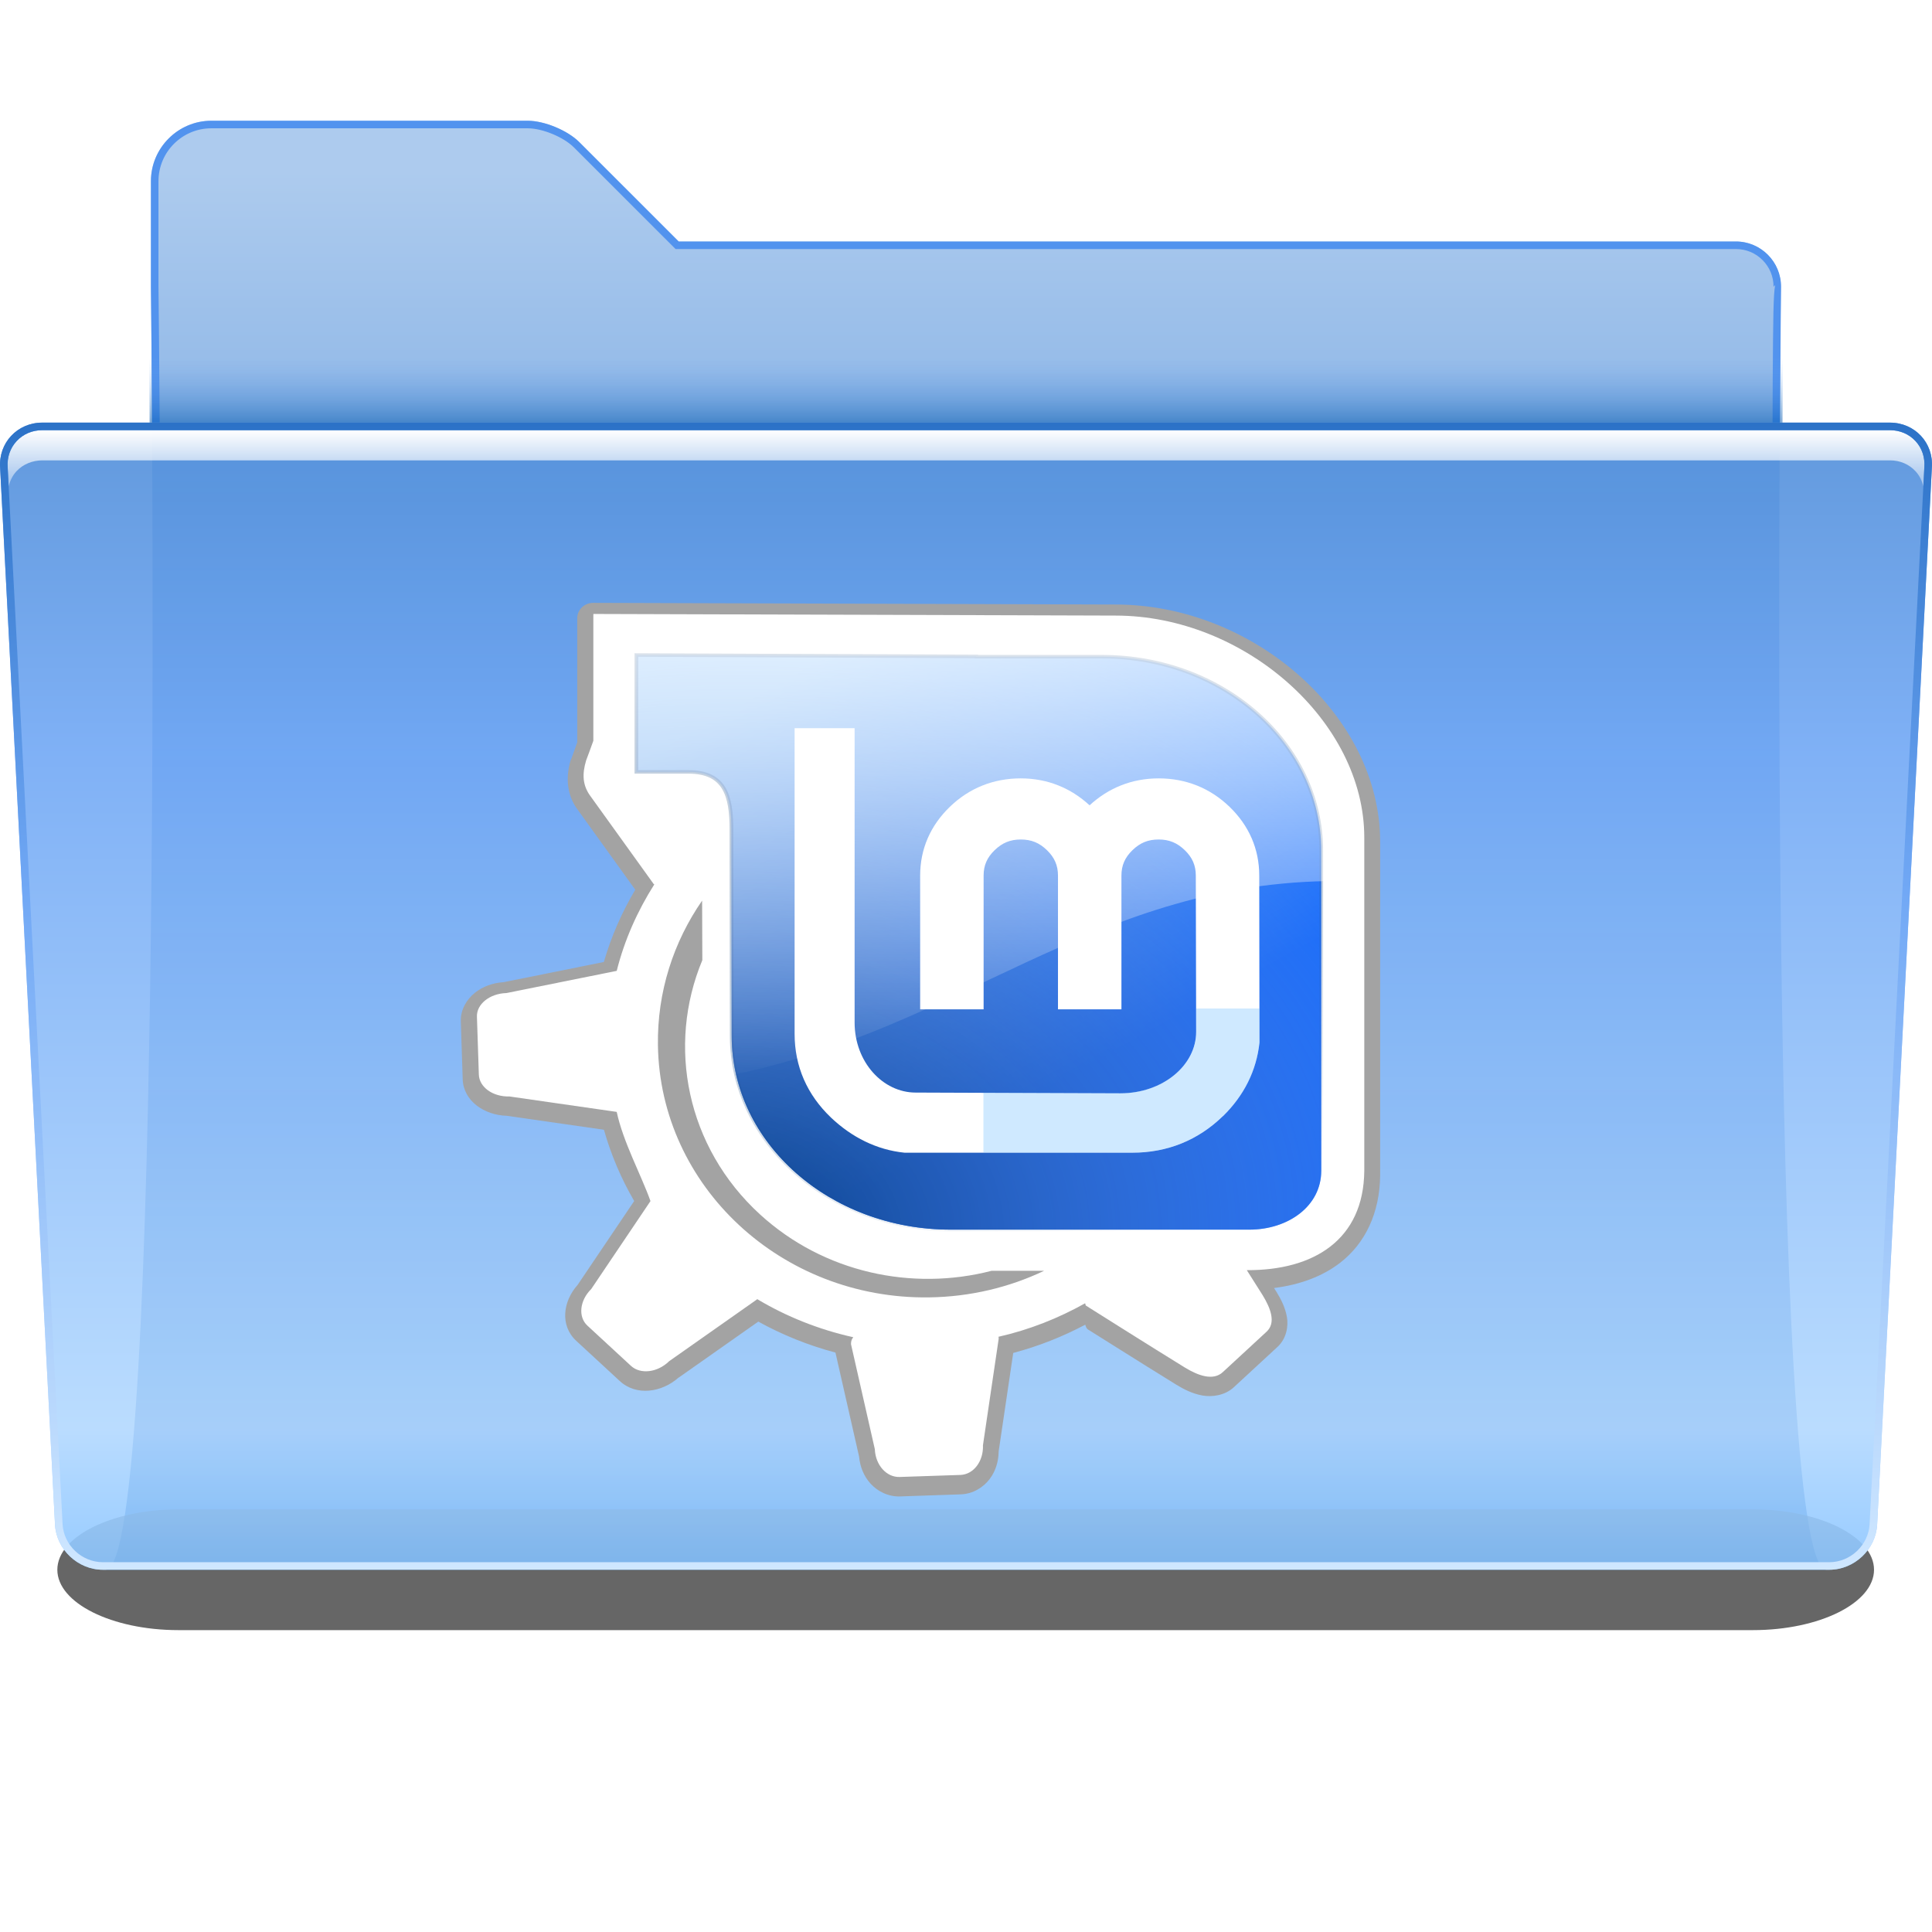 <?xml version="1.0" encoding="UTF-8" standalone="no"?>
<!-- Created with Inkscape (http://www.inkscape.org/) -->

<svg
   xmlns:dc="http://purl.org/dc/elements/1.1/"
   xmlns:cc="http://creativecommons.org/ns#"
   xmlns:rdf="http://www.w3.org/1999/02/22-rdf-syntax-ns#"
   xmlns:svg="http://www.w3.org/2000/svg"
   xmlns="http://www.w3.org/2000/svg"
   xmlns:xlink="http://www.w3.org/1999/xlink"
   xmlns:sodipodi="http://sodipodi.sourceforge.net/DTD/sodipodi-0.dtd"
   xmlns:inkscape="http://www.inkscape.org/namespaces/inkscape"
   height="128"
   id="svg2811"
   inkscape:export-filename="mail-folder-sent"
   inkscape:export-xdpi="45"
   inkscape:export-ydpi="45"
   inkscape:output_extension="org.inkscape.output.svgz.inkscape"
   inkscape:version="0.91 r13725"
   sodipodi:docname="folder_kde.svg"
   sodipodi:version="0.32"
   version="1.0"
   width="128">
  <defs
     id="defs2813">
    <linearGradient
       gradientTransform="matrix(1.003,0,0,1,-8.238,8)"
       gradientUnits="userSpaceOnUse"
       id="linearGradient3067"
       x1="122.744"
       x2="122.392"
       y1="96.722"
       y2="20.044">
      <stop
         id="stop3069"
         offset="0"
         style="stop-color:#88c4ff;stop-opacity:1;" />
      <stop
         id="stop3077"
         offset="0.131"
         style="stop-color:#b3d9ff;stop-opacity:1;" />
      <stop
         id="stop3071"
         offset="0.72"
         style="stop-color:#71A8F5" />
      <stop
         id="stop3073"
         offset="1"
         style="stop-color:#508ed9;stop-opacity:1;" />
    </linearGradient>
    <linearGradient
       id="linearGradient2822">
      <stop
         id="stop2824"
         offset="0"
         style="stop-color:#ffffff;stop-opacity:1;" />
      <stop
         id="stop2826"
         offset="1"
         style="stop-color:#ffffff;stop-opacity:0;" />
    </linearGradient>
    <linearGradient
       gradientTransform="matrix(1.003,0,0,1,-8.237,8)"
       gradientUnits="userSpaceOnUse"
       id="XMLID_9_"
       x1="71.999"
       x2="71.999"
       y1="14.258"
       y2="19.958">
      <stop
         id="stop46"
         offset="0.25"
         style="stop-color:#71a8f5;stop-opacity:0;" />
      <stop
         id="stop48"
         offset="1"
         style="stop-color:#0057ae;stop-opacity:1" />
    </linearGradient>
    <linearGradient
       gradientTransform="matrix(1.003,0,0,1,1.756,8)"
       gradientUnits="userSpaceOnUse"
       id="XMLID_8_"
       x1="72.001"
       x2="72.001"
       y1="96"
       y2="20">
      <stop
         id="stop35"
         offset="0"
         style="stop-color:#cfe7ff;stop-opacity:1;" />
      <stop
         id="stop37"
         offset="0.592"
         style="stop-color:#71A8F5" />
      <stop
         id="stop39"
         offset="1"
         style="stop-color:#2C72C7" />
    </linearGradient>
    <filter
       height="1.768"
       id="filter2807"
       inkscape:collect="always"
       width="1.051"
       x="-0.026"
       y="-0.384">
      <feGaussianBlur
         id="feGaussianBlur2809"
         inkscape:collect="always"
         stdDeviation="1.28" />
    </filter>
    <linearGradient
       gradientTransform="translate(-8,8)"
       gradientUnits="userSpaceOnUse"
       id="XMLID_6_"
       x1="72.001"
       x2="72.001"
       y1="96"
       y2="4.882812e-04">
      <stop
         id="stop7"
         offset="0"
         style="stop-color:#00479E" />
      <stop
         id="stop9"
         offset="0.077"
         style="stop-color:#2C72C7" />
      <stop
         id="stop11"
         offset="0.586"
         style="stop-color:#6ea1df;stop-opacity:1;" />
      <stop
         id="stop13"
         offset="0.965"
         style="stop-color:#adcbee;stop-opacity:1;" />
    </linearGradient>
    <linearGradient
       gradientTransform="translate(10,0)"
       gradientUnits="userSpaceOnUse"
       id="linearGradient2828"
       inkscape:collect="always"
       x1="22.414"
       x2="22.414"
       xlink:href="#linearGradient2822"
       y1="28.5"
       y2="34.473" />
    <linearGradient
       gradientTransform="matrix(1.003,0,0,1,-8.244,8)"
       gradientUnits="userSpaceOnUse"
       id="linearGradient2838"
       inkscape:collect="always"
       x1="72.001"
       x2="72.001"
       xlink:href="#XMLID_8_"
       y1="96"
       y2="20" />
    <clipPath
       clipPathUnits="userSpaceOnUse"
       id="clipPath2844">
      <path
         d="M 133.866,100.978 C 133.793,102.369 132.596,103.5 131.199,103.5 L 16.813,103.5 C 15.415,103.5 14.219,102.368 14.146,100.979 C 14.146,100.979 10.509,30.967 10.509,30.957 C 10.462,30.301 10.673,29.685 11.106,29.22 C 11.539,28.756 12.14,28.501 12.799,28.501 L 135.213,28.501 C 135.872,28.501 136.473,28.756 136.903,29.219 C 137.334,29.682 137.543,30.298 137.491,30.966 L 133.866,100.978 z"
         id="path2846"
         style="fill:#ff00bf" />
    </clipPath>
    <filter
       height="1.83"
       id="filter2848"
       inkscape:collect="always"
       width="1.025"
       x="-0.012"
       y="-0.415">
      <feGaussianBlur
         id="feGaussianBlur2850"
         inkscape:collect="always"
         stdDeviation="0.654" />
    </filter>
    <linearGradient
       gradientTransform="matrix(1.003,0,0,1,-8.238,8)"
       gradientUnits="userSpaceOnUse"
       id="linearGradient3109"
       inkscape:collect="always"
       x1="122.744"
       x2="122.744"
       xlink:href="#linearGradient3067"
       y1="96.722"
       y2="20" />
    <filter
       inkscape:collect="always"
       id="filter29117"
       color-interpolation-filters="sRGB">
      <feGaussianBlur
         inkscape:collect="always"
         stdDeviation="11.669"
         id="feGaussianBlur29119" />
    </filter>
    <linearGradient
       inkscape:collect="always"
       xlink:href="#linearGradient8936"
       id="linearGradient10052"
       gradientUnits="userSpaceOnUse"
       gradientTransform="matrix(0.856,0,0,0.856,14.001,-62.785)"
       x1="82.394"
       y1="349.618"
       x2="116.429"
       y2="408.571" />
    <linearGradient
       id="linearGradient8936">
      <stop
         style="stop-color:#86c7ff;stop-opacity:1;"
         offset="0"
         id="stop8938" />
      <stop
         style="stop-color:#0061ff;stop-opacity:1;"
         offset="1"
         id="stop8940" />
    </linearGradient>
    <linearGradient
       inkscape:collect="always"
       xlink:href="#linearGradient5184"
       id="linearGradient10054"
       gradientUnits="userSpaceOnUse"
       gradientTransform="matrix(0.27,0,0,0.27,-540.619,293.709)"
       x1="2384.996"
       y1="-205.21"
       x2="2466.516"
       y2="47.715" />
    <linearGradient
       inkscape:collect="always"
       id="linearGradient5184">
      <stop
         style="stop-color:#194b83;stop-opacity:0.551"
         offset="0"
         id="stop5186" />
      <stop
         style="stop-color:#194b83;stop-opacity:0;"
         offset="1"
         id="stop5188" />
    </linearGradient>
    <radialGradient
       inkscape:collect="always"
       xlink:href="#linearGradient4006"
       id="radialGradient10056"
       gradientUnits="userSpaceOnUse"
       gradientTransform="matrix(2.776,-0.329,0.255,2.155,-208.432,-346.394)"
       cx="70.137"
       cy="315.528"
       fx="70.137"
       fy="315.528"
       r="39.663" />
    <linearGradient
       inkscape:collect="always"
       id="linearGradient4006">
      <stop
         style="stop-color:#003980;stop-opacity:1"
         offset="0"
         id="stop4008" />
      <stop
         style="stop-color:#b2bcff;stop-opacity:0"
         offset="1"
         id="stop4010" />
    </linearGradient>
    <linearGradient
       inkscape:collect="always"
       id="linearGradient5103">
      <stop
         style="stop-color:#ffffff;stop-opacity:0.78"
         offset="0"
         id="stop5105" />
      <stop
         style="stop-color:#ffffff;stop-opacity:0"
         offset="1"
         id="stop5107" />
    </linearGradient>
    <linearGradient
       y2="314.694"
       x2="465.443"
       y1="234.585"
       x1="465.443"
       gradientTransform="matrix(0.723,0,0,0.723,-242.504,63.611)"
       gradientUnits="userSpaceOnUse"
       id="linearGradient3091"
       xlink:href="#linearGradient5103"
       inkscape:collect="always" />
  </defs>
  <sodipodi:namedview
     bordercolor="#666666"
     borderopacity="1.0"
     id="base"
     inkscape:current-layer="g2513"
     inkscape:cx="64"
     inkscape:cy="64.83252"
     inkscape:document-units="px"
     inkscape:pageopacity="0.0"
     inkscape:pageshadow="2"
     inkscape:showpageshadow="true"
     inkscape:window-height="732"
     inkscape:window-width="794"
     inkscape:window-x="944"
     inkscape:window-y="77"
     inkscape:zoom="2"
     pagecolor="#ffffff"
     showborder="true"
     showgrid="false"
     inkscape:window-maximized="0">
    <inkscape:grid
       id="GridFromPre046Settings"
       type="xygrid"
       originx="0px"
       originy="0px"
       spacingx="4px"
       spacingy="4px"
       color="#3f3fff"
       empcolor="#3f3fff"
       opacity="0.15"
       empopacity="0.38"
       empspacing="2"
       visible="true"
       enabled="true"
       snapvisiblegridlinesonly="true" />
  </sodipodi:namedview>
  <g
     id="layer1"
     inkscape:groupmode="layer"
     inkscape:label="Livello 1">
    <path
       d="M 117.983,19 C 117.992,17.35 116.65,16 115,16 L 44.961,16 L 38.375,9.414 C 37.597,8.636 36.061,8 34.961,8 L 14,8 C 11.8,8 10,9.8 10,12 L 10,19 C 10,19 11,104 7,104 L 121,104 C 117,104 117.983,19 117.983,19 z"
       id="path15"
       style="fill:url(#XMLID_6_)" />
    <g
       id="g17"
       style="opacity:0.6;filter:url(#filter2807)"
       transform="matrix(1.003,0,0,1,-8.237,8)">
      <path
         d="M 132,96 C 132,98.2 128.4,100 124,100 L 20,100 C 15.6,100 12,98.2 12,96 C 12,93.8 15.6,92 20,92 L 124,92 C 128.4,92 132,93.8 132,96 z"
         id="path19" />
    </g>
    <path
       d="M 124.366,101.004 C 124.28,102.652 122.854,104 121.198,104 L 6.813,104 C 5.157,104 3.732,102.652 3.644,101.004 L 0.008,30.992 C -0.112,29.347 1.144,28 2.799,28 L 125.212,28 C 126.867,28 128.118,29.346 127.991,30.991 L 124.366,101.004 z"
       id="path30"
       style="opacity:0.9;fill:url(#linearGradient3109);fill-opacity:1" />
    <path
       d="M 10.58,28 C 10.551,23.609 10.516,20.392 10.5,19 L 10.5,12 C 10.5,10.07 12.07,8.5 14.001,8.5 L 34.965,8.5 C 35.937,8.5 37.339,9.081 38.026,9.768 L 44.759,16.5 L 115.016,16.5 C 115.681,16.5 116.305,16.76 116.776,17.233 C 117.247,17.706 117.505,18.333 117.501,18.997 C 117.501,18.997 117.573,18.925 117.61,18.888 C 117.488,19.495 117.475,21.062 117.447,25.161 L 117.437,28 L 117.929,28 C 117.96,22.468 118,19 118,19 C 118.009,17.35 116.667,16 115.016,16 L 44.966,16 L 38.379,9.414 C 37.601,8.636 36.065,8 34.965,8 L 14.001,8 C 11.8,8 10,9.8 10,12 L 10,19 C 10,19 10.041,22.468 10.073,28 L 10.58,28 z"
       id="path32"
       style="fill:#5293ee;fill-opacity:1" />
    <path
       d="M 9.885,22 C 9.894,23.75 9.903,25.755 9.911,28 L 118.095,28 C 118.104,25.755 118.113,23.75 118.121,22 L 9.885,22 z"
       id="path50"
       style="fill:url(#XMLID_9_);opacity:0.5" />
    <path
       clip-path="url(#clipPath2844)"
       d="M 12.812,28.5 C 12.153,28.5 11.527,28.755 11.094,29.219 C 10.661,29.684 10.453,30.313 10.5,30.969 C 10.5,30.969 10.56,32.233 10.562,32.281 C 10.648,31.886 10.815,31.518 11.094,31.219 C 11.527,30.755 12.153,30.5 12.812,30.5 L 135.219,30.5 C 135.878,30.5 136.476,30.756 136.906,31.219 C 137.183,31.517 137.354,31.883 137.438,32.281 L 137.5,30.969 C 137.551,30.301 137.337,29.682 136.906,29.219 C 136.476,28.756 135.878,28.5 135.219,28.5 L 12.812,28.5 z"
       id="path2788"
       style="fill:url(#linearGradient2828);fill-opacity:1;filter:url(#filter2848)"
       transform="translate(-10,0)" />
    <path
       d="M 125.213,28 L 2.799,28 C 1.144,28 -0.112,29.347 0.008,30.992 L 3.645,101.004 C 3.732,102.652 5.157,104 6.813,104 L 121.199,104 C 122.855,104 124.281,102.652 124.367,101.004 L 127.991,30.991 C 128.118,29.346 126.868,28 125.213,28 z M 123.866,100.978 C 123.793,102.369 122.596,103.5 121.199,103.5 L 6.813,103.5 C 5.415,103.5 4.219,102.368 4.146,100.979 C 4.146,100.979 0.509,30.967 0.509,30.957 C 0.462,30.301 0.673,29.685 1.106,29.22 C 1.539,28.756 2.14,28.501 2.799,28.501 L 125.213,28.501 C 125.872,28.501 126.473,28.756 126.903,29.219 C 127.334,29.682 127.543,30.298 127.491,30.966 L 123.866,100.978 z"
       id="path2836"
       style="fill:url(#linearGradient2838)" />
    <g
       id="g2513"
       inkscape:label="Layer 1"
       transform="translate(0,20.5)">
      <g
         id="g8010"
         transform="matrix(0.572,0,0,0.547,8.395,-107.535)">
        <path
           transform="matrix(0.23,0,0,0.23,-392.156,320.422)"
           style="fill:#a3a3a3;fill-opacity:1;fill-rule:evenodd;stroke:none;display:inline;filter:url(#filter29117);enable-background:new"
           d="m 1940,-383.875 c -2.144,-0.011 -4.205,0.834 -5.724,2.347 -1.519,1.514 -2.372,3.571 -2.369,5.715 l 0,65.406 -3,8.781 c -0.102,0.257 -0.262,0.433 -0.344,0.719 -2.397,8.396 -2.143,18.072 3.594,26 l 28.969,42.094 c -6.701,11.846 -12.112,24.597 -15.812,38.062 l -50.438,10.625 c -5.476,0.371 -10.51,2.262 -14.469,5.562 -4.219,3.518 -7.304,8.958 -7.125,15.031 l 0.938,30.5 c 0.34,11.54 10.985,18.993 22.281,19.281 0.042,0.001 0.083,0.03 0.125,0.031 l 48.719,7.312 c 3.588,13.214 8.711,25.807 15.25,37.531 l -28.5,44.188 c -7.345,8.544 -9.02,21.355 -0.719,29.406 l 21.938,21.188 c 8.375,8.122 21.258,5.978 29.594,-1.781 l 0.031,0.031 40.156,-29.531 c 12.084,6.996 25.119,12.486 38.844,16.312 l 11.906,54.781 c 0.472,5.33 2.358,10.227 5.625,14.062 3.557,4.175 9.024,7.136 15.062,6.906 l 30.563,-1.094 c 0.01,2e-5 0.021,2e-5 0.031,0 6.051,-0.23 11.246,-3.622 14.469,-8.062 2.956,-4.073 4.461,-9.097 4.531,-14.438 l 0,-0.094 7.344,-51.875 c 12.816,-3.537 24.945,-8.61 36.281,-14.875 0.29,1.118 0.671,2.067 1.281,2.469 3.418,2.253 8.146,5.346 13.375,8.781 10.459,6.871 22.925,15.044 31.031,20.25 3.981,2.556 8.27,4.831 13.25,5.781 4.98,0.95 11.414,-0.039 15.844,-4.312 l 22.032,-21.281 c 4.473,-4.314 5.553,-10.814 4.719,-15.781 -0.834,-4.968 -2.938,-9.245 -5.25,-13.219 -0.031,-0.042 -0.062,-0.084 -0.094,-0.125 l -1.125,-1.875 c 12.707,-1.681 24.213,-5.936 33.406,-13.406 12.431,-10.102 19.861,-26.023 20.031,-46.031 1e-4,-0.021 1e-4,-0.042 0,-0.062 0,-50.221 0,-175.562 0,-175.562 C 2336.25,-324.443 2272.475,-383 2202.906,-383 L 1940,-383.875 z m -7.438,77.938 c 0.338,-0.176 0.402,-0.094 0.156,0.031 -0.163,0.083 -0.75,0.492 -1.25,0.844 0.396,-0.324 0.891,-0.769 1.094,-0.875 z"
           id="path8012"
           inkscape:connector-curvature="0" />
        <path
           style="fill:#ffffff;fill-opacity:1;fill-rule:evenodd;stroke:none;display:inline;enable-background:new"
           d="m 54.049,233.478 0,15.354 c -0.263,0.798 -0.559,1.602 -0.837,2.387 -0.469,1.643 -0.438,3.026 0.541,4.38 l 7.21,10.482 c 0.007,0.007 0.018,0.043 0.025,0.049 0.022,0.024 0.051,0.052 0.074,0.074 0.005,0.004 0.044,0.021 0.049,0.025 -1.945,3.207 -3.46,6.738 -4.355,10.482 -0.005,-5e-5 -0.017,-2.3e-4 -0.025,0 l -12.746,2.682 c -1.927,0.057 -3.465,1.329 -3.42,2.854 l 0.221,7.013 c 0.045,1.526 1.616,2.714 3.543,2.657 l 12.426,1.87 c 0.752,3.668 2.827,7.621 3.912,10.802 l -6.865,10.655 c -1.342,1.384 -1.539,3.366 -0.443,4.429 l 5.044,4.872 c 1.096,1.063 3.087,0.818 4.429,-0.566 l 10.138,-7.456 c 0.01,-0.011 0.039,-0.038 0.049,-0.049 0.008,1.2e-4 0.023,3.7e-4 0.025,0 3.37,2.105 7.119,3.677 11.097,4.601 -2.7e-5,0.003 -5.94e-4,0.021 0,0.025 -0.006,0.013 -0.043,0.062 -0.049,0.074 -0.144,0.189 -0.208,0.462 -0.197,0.763 l 2.756,12.697 c 0.073,1.927 1.354,3.429 2.879,3.371 l 7.037,-0.246 c 1.525,-0.058 2.682,-1.666 2.608,-3.593 l 1.821,-12.894 c 1.1e-4,-0.024 -6e-4,-0.074 0,-0.098 -1.4e-4,-0.003 -1.4e-4,-0.017 0,-0.025 -0.007,-0.026 -0.017,-0.098 -0.025,-0.123 3.586,-0.848 6.949,-2.249 10.039,-4.06 0.023,0.08 0.045,0.186 0.074,0.271 0,0 7.766,5.128 11.466,7.505 1.603,1.03 3.306,1.626 4.405,0.566 l 5.069,-4.897 c 1.099,-1.06 0.504,-2.777 -0.443,-4.405 l -1.845,-3.051 c 7.754,0.045 13.536,-3.678 13.607,-12.032 0,-11.551 0,-40.379 0,-40.379 -3e-5,-14.033 -13.873,-26.87 -28.814,-26.87 l -60.482,-0.197 z m 12.598,34.719 0.025,7.21 c -4.125,10.356 -1.856,22.639 6.693,30.807 7.391,7.061 17.627,9.308 26.821,6.816 l 6.078,0 c -4.018,2.001 -8.549,3.155 -13.337,3.223 -17.089,0.243 -31.154,-13.447 -31.398,-30.536 -0.092,-6.465 1.799,-12.503 5.118,-17.52 z"
           id="path8014"
           sodipodi:nodetypes="cccccssccccccccccccccsscssccccccsscccsccccccccccsccssc"
           inkscape:connector-curvature="0" />
        <path
           sodipodi:nodetypes="cccccccsccccc"
           id="path8016"
           d="m 138.359,300.923 c 0,-11.551 0,-38.801 0,-38.801 0,-12.963 -11.368,-23.471 -25.394,-23.471 l -14.558,0 0,-0.031 -39.373,-0.172 0,14.157 c 0,0 3.215,0 6.044,0 4.219,0 4.964,2.912 4.964,6.943 l 0.031,25.028 c 0,12.963 11.368,23.471 25.378,23.471 l 34.592,0 c 4.435,0 8.315,-2.808 8.315,-7.125 z"
           style="fill:url(#linearGradient10052);fill-opacity:1;fill-rule:evenodd;stroke:url(#linearGradient10054);stroke-width:0.425;stroke-opacity:1;display:inline;enable-background:new"
           inkscape:connector-curvature="0" />
        <path
           sodipodi:nodetypes="cccccccsccccc"
           id="path8018"
           d="m 138.359,300.923 c 0,-11.551 0,-38.801 0,-38.801 0,-12.963 -11.368,-23.471 -25.394,-23.471 l -14.558,0 0,-0.031 -39.373,-0.172 0,14.157 c 0,0 3.215,0 6.044,0 4.219,0 4.964,2.912 4.964,6.943 l 0.031,25.028 c 0,12.963 11.368,23.471 25.378,23.471 l 34.592,0 c 4.435,0 8.315,-2.808 8.315,-7.125 z"
           style="fill:url(#radialGradient10056);fill-opacity:1;fill-rule:evenodd;stroke:none;display:inline;enable-background:new"
           inkscape:connector-curvature="0" />
        <path
           id="path8020"
           d="m 103.551,253.39 c -3.157,0 -5.962,1.172 -8.215,3.449 -2.253,2.275 -3.435,5.116 -3.435,8.322 l 0,16.204 7.35,0 0,-16.204 c 0,-1.229 0.401,-2.189 1.278,-3.076 0.88,-0.889 1.812,-1.292 3.022,-1.292 1.236,0 2.154,0.4 3.036,1.292 0.877,0.886 1.278,1.847 1.278,3.076 l 0,16.204 7.35,0 0,-16.204 c 0,-1.229 0.401,-2.189 1.278,-3.076 0.882,-0.891 1.8,-1.292 3.036,-1.292 1.21,0 2.142,0.402 3.022,1.292 0.877,0.886 1.278,1.847 1.278,3.076 l 0.04,18.934 c 0,4.039 -3.846,7.443 -8.788,7.443 l -23.701,-0.093 c -3.813,0 -7.07,-3.712 -7.07,-8.482 l 0,-35.655 -6.95,0 0,37.027 c 0,3.929 1.438,7.374 4.234,10.159 2.39,2.359 5.265,3.889 8.495,4.234 l 26.39,-6e-5 c 4.055,0 7.618,-1.508 10.492,-4.434 l 0.013,0 c 2.444,-2.511 3.874,-5.521 4.221,-8.908 l -0.027,-20.225 c 0,-3.206 -1.183,-6.046 -3.435,-8.322 -2.254,-2.277 -5.059,-3.449 -8.215,-3.449 -3.099,0 -5.81,1.152 -8.002,3.262 -2.186,-2.106 -4.878,-3.262 -7.976,-3.262 z"
           style="fill:#ffffff;fill-opacity:1;fill-rule:evenodd;stroke:none;stroke-width:1;marker:none;visibility:visible;display:inline;overflow:visible;enable-background:accumulate"
           sodipodi:nodetypes="csccccsssccccssscccccccccccccccsscc"
           inkscape:connector-curvature="0" />
        <path
           id="path8022"
           d="m 99.229,291.468 0,7.259 17.264,0 c 4.055,0 7.597,-1.512 10.471,-4.439 l 0.025,0 c 2.444,-2.511 3.871,-5.515 4.218,-8.902 l 0,-4.12 -7.332,0 0,2.82 c 0,4.039 -3.838,7.43 -8.779,7.43 l -15.866,-0.049 z"
           style="opacity:0.3;fill:#60b6ff;fill-opacity:1;fill-rule:evenodd;stroke:none;stroke-width:1;marker:none;visibility:visible;display:inline;overflow:visible;enable-background:accumulate"
           inkscape:connector-curvature="0" />
        <path
           style="fill:url(#linearGradient3091);fill-opacity:1;stroke:none;display:inline;enable-background:new"
           d="m 58.546,237.895 0,15.32 c -3.8e-5,0 2.537,0 5.539,0 4.476,0 5.384,3.084 5.384,7.361 l 0.157,26.567 c 0,0.744 0.118,1.342 0.376,2.196 26.428,-5.618 41.635,-22.941 68.882,-23.505 0,-0.204 0,-2.505 0,-2.505 3e-5,-13.753 -9.099,-25.433 -23.981,-25.433 l -56.358,0 z"
           id="path8024"
           sodipodi:nodetypes="ccsccccccc"
           inkscape:connector-curvature="0" />
      </g>
    </g>
  </g>
</svg>
